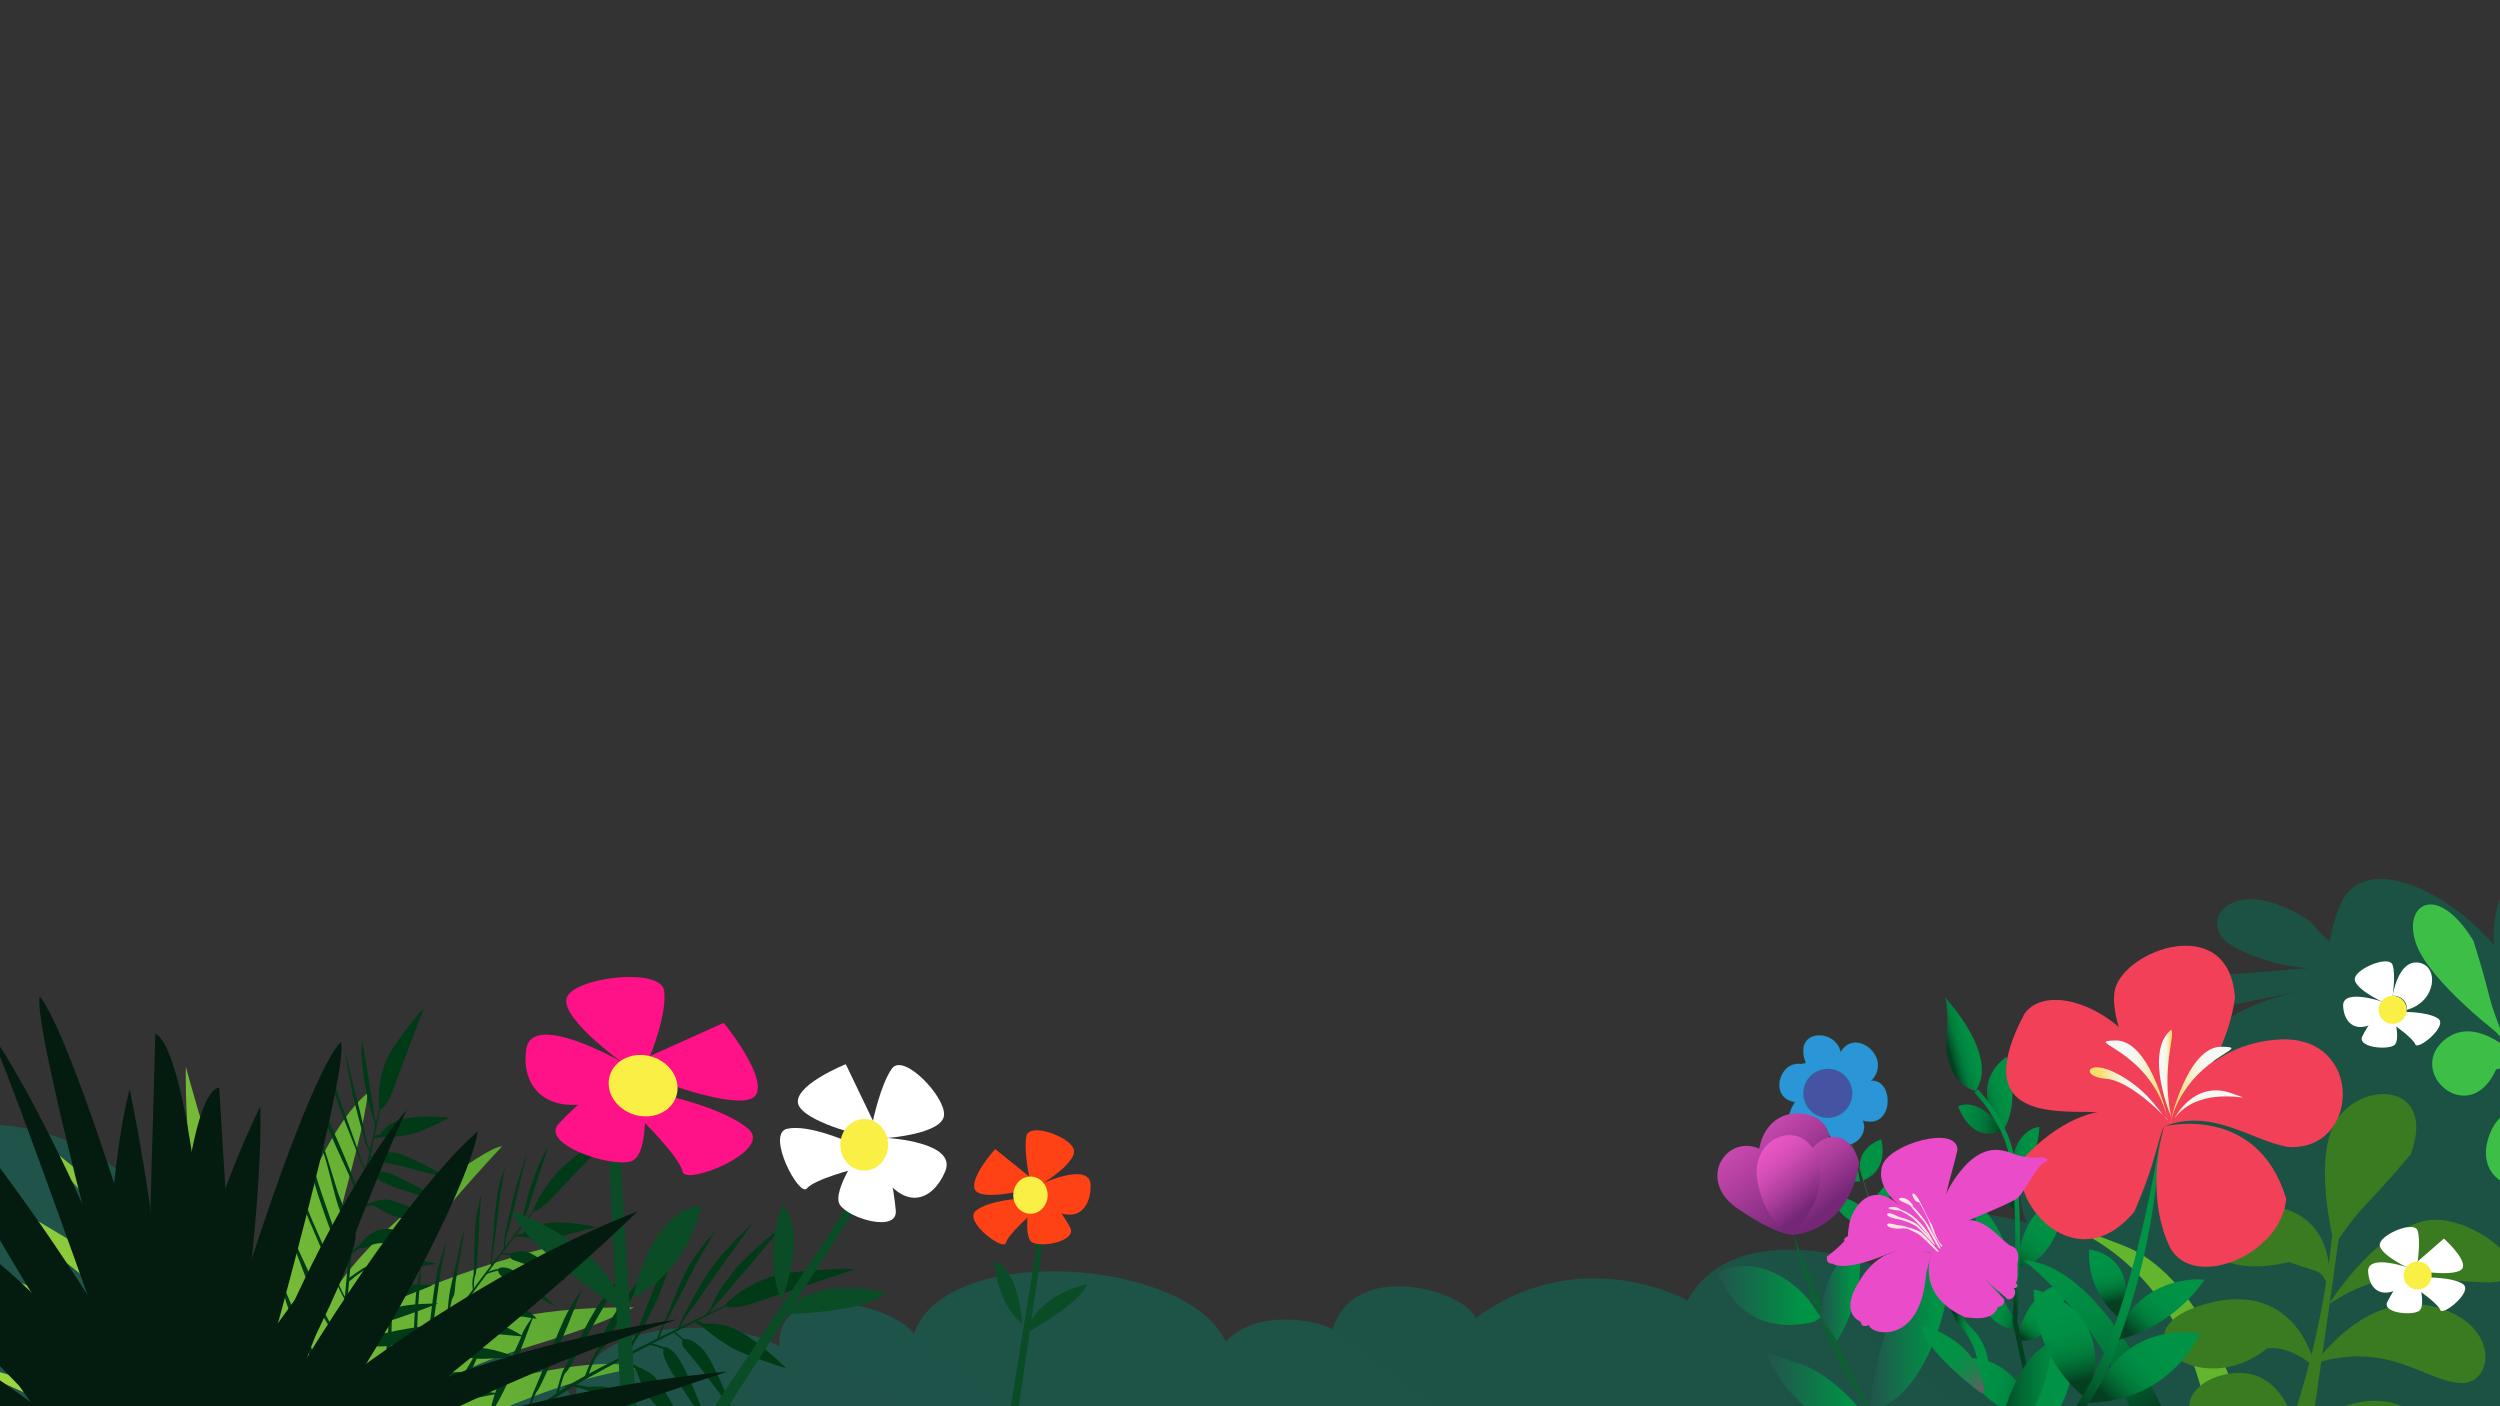 <?xml version="1.0" encoding="utf-8"?>
<!-- Generator: Adobe Illustrator 25.2.3, SVG Export Plug-In . SVG Version: 6.00 Build 0)  -->
<svg version="1.1" id="Layer_1" xmlns="http://www.w3.org/2000/svg" xmlns:xlink="http://www.w3.org/1999/xlink" x="0px" y="0px"
	 viewBox="0 0 1600 900" style="enable-background:new 0 0 1600 900;" xml:space="preserve">
<rect x="0" y="0" width="1600" height="900" fill="#333333" stroke="none"/>
<style type="text/css">
	.st0{clip-path:url(#SVGID_2_);}
	.st1{fill:url(#SVGID_3_);}
	.st2{fill:url(#SVGID_4_);}
	.st3{fill:url(#SVGID_5_);}
	.st4{fill:url(#SVGID_6_);}
	.st5{fill:url(#SVGID_7_);}
	.st6{fill:url(#SVGID_8_);}
	.st7{fill:url(#SVGID_9_);}
	.st8{fill:url(#SVGID_10_);}
	.st9{fill:url(#SVGID_11_);}
	.st10{fill:url(#SVGID_12_);}
	.st11{fill:url(#SVGID_13_);}
	.st12{fill:url(#SVGID_14_);}
	.st13{fill:none;stroke:url(#SVGID_15_);stroke-width:3;stroke-miterlimit:10;}
	.st14{fill:#2A96D8;stroke:#0B773C;stroke-width:0.13;stroke-miterlimit:10;}
	.st15{fill:#4454A3;stroke:#0B773C;stroke-width:0.13;stroke-miterlimit:9.962;}
	.st16{fill:#009245;}
	.st17{fill:none;stroke:#268E53;stroke-width:0.26;stroke-miterlimit:10;}
	.st18{fill:url(#SVGID_16_);}
	.st19{fill:url(#SVGID_17_);}
	.st20{fill:url(#SVGID_18_);}
	.st21{fill:url(#SVGID_19_);}
	.st22{fill:#0C6032;}
	.st23{fill:url(#SVGID_20_);}
	.st24{fill:url(#SVGID_21_);}
	.st25{fill:url(#SVGID_22_);}
	.st26{fill:url(#SVGID_23_);}
	.st27{fill:#63B52D;}
	.st28{fill:url(#SVGID_24_);}
	.st29{fill:#3A7A20;}
	.st30{fill:#3DBF47;}
	.st31{fill:url(#SVGID_25_);}
	.st32{fill:url(#SVGID_26_);}
	.st33{fill:url(#SVGID_27_);}
	.st34{fill:url(#SVGID_28_);}
	.st35{fill:url(#SVGID_29_);}
	.st36{fill:#F24059;}
	.st37{fill:url(#SVGID_30_);}
	.st38{fill:url(#SVGID_31_);}
	.st39{fill:url(#SVGID_32_);}
	.st40{fill:url(#SVGID_33_);}
	.st41{fill:url(#SVGID_34_);}
	.st42{fill:#FFFFFF;}
	.st43{fill:#FAF045;}
	.st44{fill:url(#SVGID_35_);}
	.st45{fill:url(#SVGID_36_);}
	.st46{fill:url(#SVGID_37_);}
	.st47{fill:#EA4BC8;}
	.st48{fill:#FCE5DE;}
	.st49{fill:url(#SVGID_38_);}
	.st50{fill-rule:evenodd;clip-rule:evenodd;fill:#003A17;}
	.st51{fill:#094C26;}
	.st52{fill:#FF1187;}
	.st53{fill:#031C0F;}
	.st54{fill:#FF4216;}
</style>
<g>
	<defs>
		<rect id="SVGID_1_" width="1600" height="900"/>
	</defs>
	<clipPath id="SVGID_2_">
		<use xlink:href="#SVGID_1_"  style="overflow:visible;"/>
	</clipPath>
	<g class="st0">
		
			<linearGradient id="SVGID_3_" gradientUnits="userSpaceOnUse" x1="222.338" y1="-790.099" x2="1444.179" y2="606.211" gradientTransform="matrix(0.997 -7.776310e-02 -7.776310e-02 -0.997 -52.833 817.835)">
			<stop  offset="0.14" style="stop-color:#21544D"/>
			<stop  offset="0.79" style="stop-color:#1B5243"/>
		</linearGradient>
		<path class="st1" d="M-292.6,665.4c0,0,213.1-38.3,243.4,59.2c100.4-27.8,198.4,64.6,127.2,107c53.8-22.2,49.4,21,49.4,21
			c44.6-31.8,97.6,5.1,97.7,24.8c36.9-47.4,137.4-9,142.7,23.1c-0.5-58.2,98.3-59,131.1-38.5c-3.5-44.2,72.3-27.9,86-8.4
			c19.8-58.9,175-48.8,199.5,5c22.6-23.2,62.7-11.7,68.5-7.9c14-45.6,84.8-24.6,91.5-7.1c67.9-49.8,135.6-11.2,135.6-11.2
			c26.3-48.5,100-31.2,120.8-21.7c23.7-36.9,59-38.8,96.4-28.1c-20.3-52.3,31.9-59.8,75.4-58.1c26.6-57.7,48.9-80,102.4-90.6
			l-53.6,10.6c0,0-79.5-8.2,8.6-21.1l47.8-3.8c-17.3-1-34.2-5.9-49.3-14.4c-24.4-14-0.1-49.3,49.9-15.5
			c19.3,21.6,20.9,17.1,20.9,17.1l-1.6,4.5c0,0-14.6,6.2-0.5-30.8s68.9-10.9,98.8,24.2c-1.3-31.9,11.1-45.5,23.8-51.8
			c28.9-14.5,66.9,5.2,104.4-13.5c12.7-6.3,16.5-12.6,38.3-21.9c22.8-9.6,36.3-10.3,40.6-10.4c11.1-0.3,22.1,1.6,32.5,5.6
			c13.6,5.4,20.1,12.9,22.6,16.2c3.7,7.4,8.1,14.5,13.2,21c26.6,34.3,68.4,53.1,95.7,62.8c-21,98.8-37.7,251.2-58.7,350L-245,1130.7
			L-292.6,665.4z"/>
		
			<linearGradient id="SVGID_4_" gradientUnits="userSpaceOnUse" x1="1106.33" y1="224.972" x2="1146.794" y2="224.972" gradientTransform="matrix(0.962 -0.274 -0.274 -0.962 284.123 1412.717)">
			<stop  offset="4.000000e-02" style="stop-color:#043F21"/>
			<stop  offset="0.27" style="stop-color:#009044"/>
			<stop  offset="0.28" style="stop-color:#009044"/>
			<stop  offset="0.72" style="stop-color:#009245"/>
		</linearGradient>
		<path class="st2" d="M1302.8,912.6c0,0-10.8-46.2,26.2-55.6C1329.1,857,1327.3,908.9,1302.8,912.6z"/>
		
			<linearGradient id="SVGID_5_" gradientUnits="userSpaceOnUse" x1="1145.736" y1="208.658" x2="1054.566" y2="256.898" gradientTransform="matrix(0.962 -0.274 -0.274 -0.962 284.123 1412.717)">
			<stop  offset="4.000000e-02" style="stop-color:#043F21"/>
			<stop  offset="0.27" style="stop-color:#043F21"/>
			<stop  offset="0.3" style="stop-color:#03562B"/>
			<stop  offset="0.34" style="stop-color:#026C35"/>
			<stop  offset="0.38" style="stop-color:#017D3C"/>
			<stop  offset="0.44" style="stop-color:#008941"/>
			<stop  offset="0.52" style="stop-color:#009044"/>
			<stop  offset="0.72" style="stop-color:#009245"/>
		</linearGradient>
		<path class="st3" d="M1303.6,905c0,0-16.6-44.7-53.3-34.2C1250.3,870.8,1280.7,914.1,1303.6,905z"/>
		
			<linearGradient id="SVGID_6_" gradientUnits="userSpaceOnUse" x1="1109.133" y1="246.23" x2="1165.753" y2="288.93" gradientTransform="matrix(0.962 -0.274 -0.274 -0.962 284.123 1412.717)">
			<stop  offset="4.000000e-02" style="stop-color:#043F21"/>
			<stop  offset="0.27" style="stop-color:#043F21"/>
			<stop  offset="0.31" style="stop-color:#035A2D"/>
			<stop  offset="0.35" style="stop-color:#027237"/>
			<stop  offset="0.4" style="stop-color:#01833E"/>
			<stop  offset="0.45" style="stop-color:#008D43"/>
			<stop  offset="0.52" style="stop-color:#009044"/>
			<stop  offset="0.52" style="stop-color:#009044"/>
			<stop  offset="0.72" style="stop-color:#009245"/>
		</linearGradient>
		<path class="st4" d="M1290.2,857.3c0,0,9-38,34-35.2C1324.2,822.2,1315,863.9,1290.2,857.3z"/>
		
			<linearGradient id="SVGID_7_" gradientUnits="userSpaceOnUse" x1="1146.785" y1="264.006" x2="1086.535" y2="306.436" gradientTransform="matrix(0.962 -0.274 -0.274 -0.962 284.123 1412.717)">
			<stop  offset="4.000000e-02" style="stop-color:#043F21"/>
			<stop  offset="0.27" style="stop-color:#043F21"/>
			<stop  offset="0.3" style="stop-color:#03562B"/>
			<stop  offset="0.34" style="stop-color:#026C35"/>
			<stop  offset="0.38" style="stop-color:#017D3C"/>
			<stop  offset="0.44" style="stop-color:#008941"/>
			<stop  offset="0.52" style="stop-color:#009044"/>
			<stop  offset="0.72" style="stop-color:#009245"/>
		</linearGradient>
		<path class="st5" d="M1292.1,851.1c0,0-16.9-39.1-30.9-40.6s-5,1.4-2.5,0.7S1264.8,850.6,1292.1,851.1z"/>
		
			<linearGradient id="SVGID_8_" gradientUnits="userSpaceOnUse" x1="1105.791" y1="287.249" x2="1196.961" y2="349.889" gradientTransform="matrix(0.962 -0.274 -0.274 -0.962 284.123 1412.717)">
			<stop  offset="4.000000e-02" style="stop-color:#043F21"/>
			<stop  offset="0.27" style="stop-color:#043F21"/>
			<stop  offset="0.3" style="stop-color:#03562B"/>
			<stop  offset="0.34" style="stop-color:#026C35"/>
			<stop  offset="0.38" style="stop-color:#017D3C"/>
			<stop  offset="0.44" style="stop-color:#008941"/>
			<stop  offset="0.52" style="stop-color:#009044"/>
			<stop  offset="0.72" style="stop-color:#009245"/>
		</linearGradient>
		<path class="st6" d="M1291.7,810.8c0,0-2.6-35.9,32.5-48.6C1324.2,762.2,1317.3,809.2,1291.7,810.8z"/>
		
			<linearGradient id="SVGID_9_" gradientUnits="userSpaceOnUse" x1="1164.037" y1="287.804" x2="1083.117" y2="350.764" gradientTransform="matrix(0.962 -0.274 -0.274 -0.962 284.123 1412.717)">
			<stop  offset="4.000000e-02" style="stop-color:#043F21"/>
			<stop  offset="0.27" style="stop-color:#043F21"/>
			<stop  offset="0.3" style="stop-color:#03562B"/>
			<stop  offset="0.34" style="stop-color:#026C35"/>
			<stop  offset="0.38" style="stop-color:#017D3C"/>
			<stop  offset="0.44" style="stop-color:#008941"/>
			<stop  offset="0.52" style="stop-color:#009044"/>
			<stop  offset="0.72" style="stop-color:#009245"/>
		</linearGradient>
		<path class="st7" d="M1289.3,826.2c0,0-26.2-21.3-25.8-57.4C1263.5,768.8,1286.9,783.3,1289.3,826.2z"/>
		
			<linearGradient id="SVGID_10_" gradientUnits="userSpaceOnUse" x1="1126.49" y1="372.701" x2="1190.98" y2="372.701" gradientTransform="matrix(0.962 -0.274 -0.274 -0.962 284.123 1412.717)">
			<stop  offset="4.000000e-02" style="stop-color:#043F21"/>
			<stop  offset="0.27" style="stop-color:#043F21"/>
			<stop  offset="0.3" style="stop-color:#03562B"/>
			<stop  offset="0.34" style="stop-color:#026C35"/>
			<stop  offset="0.38" style="stop-color:#017D3C"/>
			<stop  offset="0.44" style="stop-color:#008941"/>
			<stop  offset="0.52" style="stop-color:#009044"/>
			<stop  offset="0.72" style="stop-color:#009245"/>
		</linearGradient>
		<path class="st8" d="M1287.8,742.2c0,0,3-19.1,17.4-21c0,0-0.7,24.9-14.5,30.5L1287.8,742.2z"/>
		
			<linearGradient id="SVGID_11_" gradientUnits="userSpaceOnUse" x1="1162.389" y1="340.329" x2="1103.149" y2="381.739" gradientTransform="matrix(0.962 -0.274 -0.274 -0.962 284.123 1412.717)">
			<stop  offset="4.000000e-02" style="stop-color:#043F21"/>
			<stop  offset="0.27" style="stop-color:#043F21"/>
			<stop  offset="0.3" style="stop-color:#034D27"/>
			<stop  offset="0.35" style="stop-color:#026632"/>
			<stop  offset="0.41" style="stop-color:#01793B"/>
			<stop  offset="0.49" style="stop-color:#018740"/>
			<stop  offset="0.58" style="stop-color:#008F44"/>
			<stop  offset="0.74" style="stop-color:#009145"/>
			<stop  offset="1" style="stop-color:#009245"/>
		</linearGradient>
		<path class="st9" d="M1290.8,775c0,0-21.9-13.3-20.7-35.7c0,0,15.5,9.9,21.8,27.3L1290.8,775z"/>
		
			<linearGradient id="SVGID_12_" gradientUnits="userSpaceOnUse" x1="1121.76" y1="411.938" x2="1184.34" y2="411.938" gradientTransform="matrix(0.962 -0.274 -0.274 -0.962 284.123 1412.717)">
			<stop  offset="4.000000e-02" style="stop-color:#043F21"/>
			<stop  offset="0.27" style="stop-color:#043F21"/>
			<stop  offset="0.3" style="stop-color:#03562B"/>
			<stop  offset="0.34" style="stop-color:#026C35"/>
			<stop  offset="0.38" style="stop-color:#017D3C"/>
			<stop  offset="0.44" style="stop-color:#008941"/>
			<stop  offset="0.52" style="stop-color:#009044"/>
			<stop  offset="0.72" style="stop-color:#009245"/>
		</linearGradient>
		<path class="st10" d="M1276.8,716.5c0,0-15.5-22.9,7.3-40.2c0,0,10,27.6-2,47C1276.7,716.3,1276.8,716.5,1276.8,716.5z"/>
		
			<linearGradient id="SVGID_13_" gradientUnits="userSpaceOnUse" x1="1182.052" y1="383.306" x2="1060.662" y2="428.676" gradientTransform="matrix(0.962 -0.274 -0.274 -0.962 284.123 1412.717)">
			<stop  offset="4.000000e-02" style="stop-color:#043F21"/>
			<stop  offset="0.27" style="stop-color:#043F21"/>
			<stop  offset="0.3" style="stop-color:#03562B"/>
			<stop  offset="0.34" style="stop-color:#026C35"/>
			<stop  offset="0.38" style="stop-color:#017D3C"/>
			<stop  offset="0.44" style="stop-color:#008941"/>
			<stop  offset="0.52" style="stop-color:#009044"/>
			<stop  offset="0.72" style="stop-color:#009245"/>
		</linearGradient>
		<path class="st11" d="M1282.1,723.3c0,0-13.8-21.3-28.9-15.4C1253.2,707.9,1261,733,1282.1,723.3z"/>
		
			<linearGradient id="SVGID_14_" gradientUnits="userSpaceOnUse" x1="1112.61" y1="450.582" x2="1172.84" y2="450.582" gradientTransform="matrix(0.962 -0.274 -0.274 -0.962 284.123 1412.717)">
			<stop  offset="4.000000e-02" style="stop-color:#043F21"/>
			<stop  offset="0.27" style="stop-color:#043F21"/>
			<stop  offset="0.3" style="stop-color:#03562B"/>
			<stop  offset="0.34" style="stop-color:#026C35"/>
			<stop  offset="0.38" style="stop-color:#017D3C"/>
			<stop  offset="0.44" style="stop-color:#008941"/>
			<stop  offset="0.52" style="stop-color:#009044"/>
			<stop  offset="0.72" style="stop-color:#009245"/>
		</linearGradient>
		<path class="st12" d="M1264.4,698.1c-0.3,0.4-20.2-4.8-18.6-32.5s-1.7-28-1.7-28S1280.2,675.3,1264.4,698.1z"/>
		
			<linearGradient id="SVGID_15_" gradientUnits="userSpaceOnUse" x1="1115.97" y1="307.358" x2="1151.09" y2="307.358" gradientTransform="matrix(0.962 -0.274 -0.274 -0.962 284.123 1412.717)">
			<stop  offset="0.26" style="stop-color:#043F21"/>
			<stop  offset="0.28" style="stop-color:#044725"/>
			<stop  offset="0.39" style="stop-color:#026230"/>
			<stop  offset="0.5" style="stop-color:#017739"/>
			<stop  offset="0.63" style="stop-color:#018640"/>
			<stop  offset="0.77" style="stop-color:#008F44"/>
			<stop  offset="1" style="stop-color:#009245"/>
		</linearGradient>
		<path class="st13" d="M1264.7,698.1c7.1,7.7,12.9,16.3,17.4,25.7c5,10.6,9.5,25.1,9.1,75.3c-0.1,11.7-0.5,27.5-1.7,46.3
			c5.2,24.4,10.4,48.8,15.6,73.3"/>
		<path class="st14" d="M1155.7,680.3c-8.6-22,19-22.5,22.3-7.1c9.6-16.2,33.7,4.1,19.6,18.5c14.7-1.4,14.9,31.4-5.3,25.5
			c5.2,13.2-17,25.4-23.5,4.7c-5.3,13.8-34.4,5.9-20.1-16.6c-16.9-2.5-10-26.7,3.9-24.3L1155.7,680.3z"/>
		
			<ellipse transform="matrix(0.954 -0.301 0.301 0.954 -156.29 384.59)" class="st15" cx="1169.4" cy="699.3" rx="15.6" ry="15.6"/>
		<path class="st16" d="M1191.3,751.2c0,0-6.2-14.5,12.6-22.1c0,0,6,19-11.3,26.3L1191.3,751.2z"/>
		<path class="st16" d="M1197.7,777.1c0.3-8.3,4.7-15.9,11.6-20.4c1.7,9.6-2.2,19.3-10.2,24.9L1197.7,777.1z"/>
		<path class="st16" d="M1197.8,778.7c0,0-11.7-15.2-25.8-12.3c0,0,7.4,20,26.2,17.5L1197.8,778.7z"/>
		<path class="st16" d="M1189,748.4c-5.2-6.5-13.6-9.5-21.8-7.7c0,0,6.8,17,23.3,15.4L1189,748.4z"/>
		<path class="st17" d="M1185.2,732.2c0,0,22.5,68,20.5,78.6"/>
		
			<linearGradient id="SVGID_16_" gradientUnits="userSpaceOnUse" x1="1682.483" y1="522.523" x2="1671.333" y2="395.713" gradientTransform="matrix(-0.71 0.48 -0.44 -0.65 2530.53 225.73)">
			<stop  offset="0" style="stop-color:#E856C5"/>
			<stop  offset="0.13" style="stop-color:#E153C0"/>
			<stop  offset="0.32" style="stop-color:#CD4BB2"/>
			<stop  offset="0.55" style="stop-color:#AC3D9C"/>
			<stop  offset="0.81" style="stop-color:#7E2B7D"/>
			<stop  offset="0.86" style="stop-color:#752777"/>
		</linearGradient>
		<path class="st18" d="M1168.1,741.6c0,0,6.9-10.9-0.5-21.7s-38.1-13.6-42.2,18.3s16.3,45,16.3,45L1168.1,741.6z"/>
		
			<linearGradient id="SVGID_17_" gradientUnits="userSpaceOnUse" x1="1675.707" y1="479.009" x2="1666.977" y2="379.759" gradientTransform="matrix(-0.71 0.48 -0.44 -0.65 2530.53 225.73)">
			<stop  offset="0" style="stop-color:#E856C5"/>
			<stop  offset="0.13" style="stop-color:#E153C0"/>
			<stop  offset="0.32" style="stop-color:#CD4BB2"/>
			<stop  offset="0.55" style="stop-color:#AC3D9C"/>
			<stop  offset="0.81" style="stop-color:#7E2B7D"/>
			<stop  offset="0.86" style="stop-color:#752777"/>
		</linearGradient>
		<path class="st19" d="M1147.9,790.2c0,0,35-1.4,42-45.9c-6.9-27-34-20.9-41.1,15.3S1147.9,790.2,1147.9,790.2z"/>
		
			<linearGradient id="SVGID_18_" gradientUnits="userSpaceOnUse" x1="1715.436" y1="531.568" x2="1701.786" y2="376.398" gradientTransform="matrix(-0.71 0.48 -0.44 -0.65 2530.53 225.73)">
			<stop  offset="0" style="stop-color:#E856C5"/>
			<stop  offset="0.13" style="stop-color:#E153C0"/>
			<stop  offset="0.32" style="stop-color:#CD4BB2"/>
			<stop  offset="0.55" style="stop-color:#AC3D9C"/>
			<stop  offset="0.81" style="stop-color:#7E2B7D"/>
			<stop  offset="0.86" style="stop-color:#752777"/>
		</linearGradient>
		<path class="st20" d="M1143.3,760.3c0,0,4.1-15.1-17-25s-41.2,19.8-14.1,38.3s35.8,16.5,35.8,16.5L1143.3,760.3z"/>
		
			<linearGradient id="SVGID_19_" gradientUnits="userSpaceOnUse" x1="1383.433" y1="165.43" x2="1348.096" y2="123.034" gradientTransform="matrix(-1 0 0 -1 2511.84 900)">
			<stop  offset="0" style="stop-color:#E856C5"/>
			<stop  offset="0.13" style="stop-color:#E153C0"/>
			<stop  offset="0.32" style="stop-color:#CD4BB2"/>
			<stop  offset="0.55" style="stop-color:#AC3D9C"/>
			<stop  offset="0.81" style="stop-color:#7E2B7D"/>
			<stop  offset="0.86" style="stop-color:#752777"/>
		</linearGradient>
		<path class="st21" d="M1147.9,790.2c0,0,23.8-24.2,14.9-49.8s-43.7-13.4-37.9,16.2S1147.9,790.2,1147.9,790.2z"/>
		<path class="st22" d="M1147.9,790.2c4,10.7,8.1,21.3,12.2,31.9c1,2.6,2.1,5.3,3.2,7.9s2.1,5.3,3.2,7.9c2.1,5.3,4.4,10.4,6.7,15.6
			l3.5,7.8c1.1,2.6,2.4,5.1,3.6,7.7c2.3,5.2,5,10.1,7.5,15.3c5.3,10,10.9,19.9,16.9,29.5c-7.3-8.8-13.9-18.1-19.7-28
			c-1.4-2.5-2.8-5-4.2-7.5c-1.4-2.5-2.7-5-4-7.6c-2.6-5.1-5-10.3-7.3-15.5c-2.2-5.3-4.5-10.5-6.5-15.8c-1-2.7-2-5.3-3-8
			s-2-5.4-2.8-8.1C1153.5,812.4,1150.4,801.3,1147.9,790.2z"/>
		
			<linearGradient id="SVGID_20_" gradientUnits="userSpaceOnUse" x1="1099.41" y1="70.888" x2="1165.34" y2="70.888" gradientTransform="matrix(1 0 0 -1 0 900)">
			<stop  offset="1.000000e-02" style="stop-color:#21544D"/>
			<stop  offset="0.79" style="stop-color:#009245"/>
		</linearGradient>
		<path class="st23" d="M1157.9,832.3c0,0-25.4-32.9-58.5-18.2c0,0,12.9,44.1,62,31.7l3.9-2.7L1157.9,832.3z"/>
		
			<linearGradient id="SVGID_21_" gradientUnits="userSpaceOnUse" x1="1130.49" y1="9.973" x2="1197.891" y2="9.973" gradientTransform="matrix(1 0 0 -1 0 900)">
			<stop  offset="1.000000e-02" style="stop-color:#21544D"/>
			<stop  offset="0.79" style="stop-color:#009245"/>
		</linearGradient>
		<path class="st24" d="M1147.7,871.5c-15.8-5.6-17.2-4.6-17.2-4.6s14.6,35,42.6,42.3s24.7,2.4,24.7,2.4S1176.3,878.9,1147.7,871.5z
			"/>
		
			<linearGradient id="SVGID_22_" gradientUnits="userSpaceOnUse" x1="1196.75" y1="56.755" x2="1247.987" y2="56.755" gradientTransform="matrix(1 0 0 -1 0 900)">
			<stop  offset="1.000000e-02" style="stop-color:#21544D"/>
			<stop  offset="0.79" style="stop-color:#009245"/>
		</linearGradient>
		<path class="st25" d="M1196.8,902c0,0,3.4-66.9,46.6-117.5C1259.1,816,1232.5,899.8,1196.8,902z"/>
		
			<linearGradient id="SVGID_23_" gradientUnits="userSpaceOnUse" x1="1165.32" y1="72.65" x2="1190.45" y2="72.65" gradientTransform="matrix(1 0 0 -1 0 900)">
			<stop  offset="1.000000e-02" style="stop-color:#21544D"/>
			<stop  offset="0.79" style="stop-color:#009245"/>
		</linearGradient>
		<path class="st26" d="M1175.7,858.2c0,0,19.5-29.7,13.7-61.7c0,0-22.4,11.1-24,46.6L1175.7,858.2z"/>
		<path class="st27" d="M1436.3,910.3c0,0-21.8-91.4-77-113s-33.5-11.1-33.5-11.1s71.3,24.1,87.6,124.1H1436.3z"/>
		
			<linearGradient id="SVGID_24_" gradientUnits="userSpaceOnUse" x1="1402.988" y1="-66.731" x2="1265.358" y2="179.999" gradientTransform="matrix(1 0 0 -1 0 900)">
			<stop  offset="0.24" style="stop-color:#043F21"/>
			<stop  offset="0.26" style="stop-color:#044725"/>
			<stop  offset="0.33" style="stop-color:#026230"/>
			<stop  offset="0.4" style="stop-color:#017739"/>
			<stop  offset="0.48" style="stop-color:#018640"/>
			<stop  offset="0.58" style="stop-color:#008F44"/>
			<stop  offset="0.72" style="stop-color:#009245"/>
		</linearGradient>
		<path class="st28" d="M1390.3,916.3c0,0-40.7-106.1-95.3-109.8c0,0,56.2,42.4,72.1,108.8L1390.3,916.3z"/>
		<path class="st29" d="M1496.8,792.7c0,0-8,57.8-15.4,108.1c-0.9,5.9-2.8,18.1-9.1,19.6c-3,0.7-6.1-1.2-8.1-2.8
			c2.4-6.7,4.7-13.5,6.8-20.6c11.2-36.1,18.6-73.3,22-111L1496.8,792.7z"/>
		<path class="st29" d="M1470,917.6c0,0,50.2-44.5,84.8-4.2c10.6,34.6-12.3,43.8-36.1,16.3S1470,917.6,1470,917.6z"/>
		<path class="st29" d="M1482,872.3c0,0,31.5-46.7,75.5-36.1s39.1,52.3,15,48.8S1528,858.9,1482,872.3z"/>
		<path class="st29" d="M1490.5,834.7c0,0,26.9-43.7,59.4-52.9s86.5,40.3,40.8,38.9S1527.3,810.5,1490.5,834.7z"/>
		<path class="st29" d="M1494.1,796.7c0,0-15.6-58,2.8-82s62.2-19.8,46,24C1509.6,778.3,1515.3,766.3,1494.1,796.7z"/>
		<path class="st29" d="M1490.5,823.5c0,0,7.8-50.9-44.6-52.3s-45.1,51.9,19.1,36.5C1487,815.8,1484.2,811.5,1490.5,823.5z"/>
		<path class="st29" d="M1482,875.8c0,0-10.7-58.3-70.8-41.2s-4.1,63.6,39.8,28.4C1467.9,861,1482,875.8,1482,875.8z"/>
		<path class="st29" d="M1470,917.6c0,0-7.1-45.3-44.6-38.2s-33.6,49.5,25.6,29C1464.4,911.2,1470,917.6,1470,917.6z"/>
		<path class="st30" d="M1600.8,660.3c0,0,36.9,45,68.8,84.5c3.7,4.6,11.4,14.2,9.8,17.9c-0.8,1.8-3.5,1.7-5.4,1.3
			c-3.6-5.8-7.4-11.7-11.4-17.7c-20.7-31.2-43.4-61-68-89.2L1600.8,660.3z"/>
		<path class="st30" d="M1602.4,664.3c0,0-47.2-35.3-56.1-60.3s13.1-40.3,36.7-1.9C1596.3,644.6,1590.3,633.5,1602.4,664.3z"/>
		<path class="st30" d="M1619.6,685.2c0,0-32.2-40-55.8-19.1s16.8,56.3,33.7,18.3C1612.7,681,1608.5,679.2,1619.6,685.2z"/>
		<path class="st30" d="M1652.5,726.5c0,0-45.3-37.6-59.3-0.1s42.6,47.6,37.1,3.8C1636,721.7,1652.5,726.5,1652.5,726.5z"/>
		
			<linearGradient id="SVGID_25_" gradientUnits="userSpaceOnUse" x1="1500.973" y1="142.224" x2="1529.603" y2="195.424" gradientTransform="matrix(0.964 0.266 0.266 -0.964 -144.063 645.162)">
			<stop  offset="0.24" style="stop-color:#043F21"/>
			<stop  offset="0.27" style="stop-color:#044725"/>
			<stop  offset="0.38" style="stop-color:#026230"/>
			<stop  offset="0.49" style="stop-color:#017739"/>
			<stop  offset="0.62" style="stop-color:#018640"/>
			<stop  offset="0.77" style="stop-color:#008F44"/>
			<stop  offset="1" style="stop-color:#009245"/>
		</linearGradient>
		<path class="st31" d="M1345.2,883.7c4.5-8.6,11.1-16,19.2-21.4c18.7-12.5,38.7-9.6,43.6-8.8c-5.3,10.9-13.1,20.4-22.6,27.8
			c-19.7,15.2-40.9,16.4-48.5,16.5L1345.2,883.7z"/>
		
			<linearGradient id="SVGID_26_" gradientUnits="userSpaceOnUse" x1="594.51" y1="143.2" x2="622.59" y2="195.39" gradientTransform="matrix(-0.96 -0.27 0.27 -0.96 1864.13 1196.33)">
			<stop  offset="0.24" style="stop-color:#043F21"/>
			<stop  offset="0.27" style="stop-color:#044725"/>
			<stop  offset="0.38" style="stop-color:#026230"/>
			<stop  offset="0.49" style="stop-color:#017739"/>
			<stop  offset="0.62" style="stop-color:#018640"/>
			<stop  offset="0.77" style="stop-color:#008F44"/>
			<stop  offset="1" style="stop-color:#009245"/>
		</linearGradient>
		<path class="st32" d="M1339.5,882.2c2.6-9.9,1.8-20.5-2.2-29.9c-9.7-21.9-33.4-26.6-35.7-27c0,11.7,2.3,23.2,6.7,34
			c6.5,15.6,17.2,29.1,30.8,39.1L1339.5,882.2z"/>
		
			<linearGradient id="SVGID_27_" gradientUnits="userSpaceOnUse" x1="1503.844" y1="189.614" x2="1527.064" y2="232.784" gradientTransform="matrix(0.964 0.266 0.266 -0.964 -144.063 645.162)">
			<stop  offset="0.24" style="stop-color:#043F21"/>
			<stop  offset="0.27" style="stop-color:#044725"/>
			<stop  offset="0.38" style="stop-color:#026230"/>
			<stop  offset="0.49" style="stop-color:#017739"/>
			<stop  offset="0.62" style="stop-color:#018640"/>
			<stop  offset="0.77" style="stop-color:#008F44"/>
			<stop  offset="1" style="stop-color:#009245"/>
		</linearGradient>
		<path class="st33" d="M1361.7,841.3c4.5-6.1,10.1-11.2,16.7-15c9.9-5.7,21.3-8.2,32.6-7.3c-13,18.6-32,32.1-53.8,38.1l-1.1,0.4
			L1361.7,841.3z"/>
		
			<linearGradient id="SVGID_28_" gradientUnits="userSpaceOnUse" x1="588.732" y1="203.873" x2="605.592" y2="235.223" gradientTransform="matrix(-0.96 -0.27 0.27 -0.96 1864.69 1196.48)">
			<stop  offset="0.24" style="stop-color:#043F21"/>
			<stop  offset="0.27" style="stop-color:#044725"/>
			<stop  offset="0.38" style="stop-color:#026230"/>
			<stop  offset="0.49" style="stop-color:#017739"/>
			<stop  offset="0.62" style="stop-color:#018640"/>
			<stop  offset="0.77" style="stop-color:#008F44"/>
			<stop  offset="1" style="stop-color:#009245"/>
		</linearGradient>
		<path class="st34" d="M1359.7,831.8c1.7-7,0.5-14.4-3.4-20.5c-6.6-10.1-17.7-11.4-19.2-11.6c-1.1,16.9,6,33.2,19.2,43.8l0.6,0.7
			L1359.7,831.8z"/>
		
			<linearGradient id="SVGID_29_" gradientUnits="userSpaceOnUse" x1="1440.324" y1="134.993" x2="1504.924" y2="255.063" gradientTransform="matrix(0.964 0.266 0.266 -0.964 -144.063 645.162)">
			<stop  offset="0.24" style="stop-color:#043F21"/>
			<stop  offset="0.27" style="stop-color:#044725"/>
			<stop  offset="0.38" style="stop-color:#026230"/>
			<stop  offset="0.49" style="stop-color:#017739"/>
			<stop  offset="0.62" style="stop-color:#018640"/>
			<stop  offset="0.77" style="stop-color:#008F44"/>
			<stop  offset="1" style="stop-color:#009245"/>
		</linearGradient>
		<path class="st35" d="M1382.4,729.8c0,0-25.2,160.7-70.1,186.1l7.5,2c4.9-4.7,9.4-9.7,13.5-15.1c10.3-13.5,15.5-26,20.2-38.6
			c6.6-17.6,13.1-35.3,19.2-63C1377.8,777.7,1381.1,753.8,1382.4,729.8z"/>
		<path class="st36" d="M1385.1,720.5c0,0-3.6-6-8.4-15c-3.5-6.6-7.7-14.8-11.5-23.4c-7.6-17.2-14-36.2-11.8-48
			c5-25.9,73.3-51.3,77,4.6C1423.5,687.5,1385.1,720.5,1385.1,720.5z"/>
		<path class="st36" d="M1385,720.9c0,0,17.6-52,73.1-55.6s52.7,72.4,5.7,68.7C1439.7,729.3,1415.6,709,1385,720.9z"/>
		<path class="st36" d="M1385,720.9c0,0,59.5-15.2,78.2,46.3c-3.2,37.1-63.3,60.7-75.8,28.1C1376.3,769.6,1379.9,738.8,1385,720.9z"
			/>
		<path class="st36" d="M1385,720.9c0,0-37.3-32.4-87.3,17.5c-19.3,22.3,28.4,85.1,68.3,37C1380.7,741.4,1380.7,729.4,1385,720.9z"
			/>
		<path class="st36" d="M1423.8,699.6l-38.8,21.3c0,0-12.5-5.3-31.5-7.9c-1-0.1-2-0.3-3.1-0.4c-5.5-0.7-11.1-1-16.7-1
			c-29.5,0-70.1-2.2-38-62.9c13.2-18.2,52.4-7,74.6,24.2c1.2,1.6,2.3,3.3,3.4,5.1c0.9,1.4,1.7,2.8,2.5,4.3c0.8,1.5,1.5,2.9,2.1,4.2
			c3.5,7.6,5.9,15.7,7.1,24c0.3,2.2,0.5,4.5,0.7,6.8c0.2,3.5,17.5-33.8,44.4-30.4"/>
		
			<linearGradient id="SVGID_30_" gradientUnits="userSpaceOnUse" x1="1388.64" y1="205.221" x2="1428.158" y2="205.221" gradientTransform="matrix(1 0 0 -1 0 900)">
			<stop  offset="0.13" style="stop-color:#F8DC6B"/>
			<stop  offset="0.14" style="stop-color:#F8DE73"/>
			<stop  offset="0.22" style="stop-color:#F7E69A"/>
			<stop  offset="0.3" style="stop-color:#F6EDBB"/>
			<stop  offset="0.39" style="stop-color:#F6F2D4"/>
			<stop  offset="0.47" style="stop-color:#F5F6E6"/>
			<stop  offset="0.57" style="stop-color:#F5F8F1"/>
			<stop  offset="0.67" style="stop-color:#F5F9F4"/>
		</linearGradient>
		<path class="st37" d="M1388.6,719.7c0,0,10.9-50.2,33.3-49.8S1400,675,1388.6,719.7z"/>
		
			<linearGradient id="SVGID_31_" gradientUnits="userSpaceOnUse" x1="274.99" y1="209.221" x2="314.534" y2="209.221" gradientTransform="matrix(-1 0 0 -1 1662.15 900)">
			<stop  offset="0.13" style="stop-color:#F8DC6B"/>
			<stop  offset="0.14" style="stop-color:#F8DE73"/>
			<stop  offset="0.22" style="stop-color:#F7E69A"/>
			<stop  offset="0.3" style="stop-color:#F6EDBB"/>
			<stop  offset="0.39" style="stop-color:#F6F2D4"/>
			<stop  offset="0.47" style="stop-color:#F5F6E6"/>
			<stop  offset="0.57" style="stop-color:#F5F8F1"/>
			<stop  offset="0.67" style="stop-color:#F5F9F4"/>
		</linearGradient>
		<path class="st38" d="M1387.2,715.7c0,0-0.4-2-1.3-5.3c-3.5-12.9-14.1-44.8-32-44.5C1331.5,666.3,1375.8,671,1387.2,715.7z"/>
		
			<linearGradient id="SVGID_32_" gradientUnits="userSpaceOnUse" x1="1390.138" y1="213.14" x2="1381.788" y2="213.14" gradientTransform="matrix(1 0 0 -1 0 900)">
			<stop  offset="0.13" style="stop-color:#F8DC6B"/>
			<stop  offset="0.14" style="stop-color:#F8DE73"/>
			<stop  offset="0.22" style="stop-color:#F7E69A"/>
			<stop  offset="0.3" style="stop-color:#F6EDBB"/>
			<stop  offset="0.39" style="stop-color:#F6F2D4"/>
			<stop  offset="0.47" style="stop-color:#F5F6E6"/>
			<stop  offset="0.57" style="stop-color:#F5F8F1"/>
			<stop  offset="0.67" style="stop-color:#F5F9F4"/>
		</linearGradient>
		<path class="st39" d="M1389.6,714.9c0,0-17.7-41.3,0-56C1392.3,663.3,1383,683.4,1389.6,714.9z"/>
		
			<linearGradient id="SVGID_33_" gradientUnits="userSpaceOnUse" x1="1413.653" y1="177.89" x2="1413.383" y2="209.04" gradientTransform="matrix(1 0 0 -1 0 900)">
			<stop  offset="0.13" style="stop-color:#F8DC6B"/>
			<stop  offset="0.14" style="stop-color:#F8DE73"/>
			<stop  offset="0.22" style="stop-color:#F7E69A"/>
			<stop  offset="0.3" style="stop-color:#F6EDBB"/>
			<stop  offset="0.39" style="stop-color:#F6F2D4"/>
			<stop  offset="0.47" style="stop-color:#F5F6E6"/>
			<stop  offset="0.57" style="stop-color:#F5F8F1"/>
			<stop  offset="0.67" style="stop-color:#F5F9F4"/>
		</linearGradient>
		<path class="st40" d="M1391.7,715.7c0,0,12.3-24.7,36.5-16S1410,691,1391.7,715.7z"/>
		
			<linearGradient id="SVGID_34_" gradientUnits="userSpaceOnUse" x1="1494.367" y1="406.856" x2="1535.399" y2="427.276" gradientTransform="matrix(0.946 0.325 0.325 -0.946 -205.636 602.35)">
			<stop  offset="0.13" style="stop-color:#F8DC6B"/>
			<stop  offset="0.14" style="stop-color:#F8DE73"/>
			<stop  offset="0.22" style="stop-color:#F7E69A"/>
			<stop  offset="0.3" style="stop-color:#F6EDBB"/>
			<stop  offset="0.39" style="stop-color:#F6F2D4"/>
			<stop  offset="0.47" style="stop-color:#F5F6E6"/>
			<stop  offset="0.57" style="stop-color:#F5F8F1"/>
			<stop  offset="0.67" style="stop-color:#F5F9F4"/>
		</linearGradient>
		<path class="st41" d="M1387.9,717.3c0,0-23.4-25.7-40.2-26.9s-12.3-14,8.3-2.7S1382.7,713.6,1387.9,717.3z"/>
		<path class="st42" d="M1547.3,807.3l16.8-14.6c0,0,14,12.5,12.1,18.5s-25,2.7-25,2.7L1547.3,807.3z"/>
		<path class="st42" d="M1540.1,810.9c0,0-19-9-16.9-15.3s22.1-14.5,24.1-7.9s0,19.6,0,19.6L1540.1,810.9z"/>
		<path class="st42" d="M1540.1,810.9c0,0-25.1-8.5-24.5,3s9.3,19.2,24.5,7.8"/>
		<path class="st42" d="M1552.7,817.6c0,0,16.7-0.4,23.6,4.2s-13,20.7-14.5,16.6s-14.5-13.1-14.5-13.1L1552.7,817.6z"/>
		<path class="st42" d="M1547.3,816.3c0,0,5.8,19.5,0.9,22.7s-23.8,1.2-20.3-5.8s10.4-17,10.4-17L1547.3,816.3z"/>
		<circle class="st43" cx="1547.3" cy="816.3" r="9"/>
		
			<linearGradient id="SVGID_35_" gradientUnits="userSpaceOnUse" x1="1244.994" y1="65.36" x2="1272.791" y2="65.36" gradientTransform="matrix(1 0 0 -1 0 900)">
			<stop  offset="0.24" style="stop-color:#043F21"/>
			<stop  offset="0.26" style="stop-color:#044725"/>
			<stop  offset="0.33" style="stop-color:#026230"/>
			<stop  offset="0.4" style="stop-color:#017739"/>
			<stop  offset="0.48" style="stop-color:#018640"/>
			<stop  offset="0.58" style="stop-color:#008F44"/>
			<stop  offset="0.72" style="stop-color:#009245"/>
		</linearGradient>
		<path class="st44" d="M1272.4,882.5c0,0,3.7-18.4-10.4-32.3s-13.1-31.5-8.9-45.8s2-16.6,2-16.6l-3.3-0.9c-0.1,1.8-0.3,3.7-0.6,5.5
			c-0.7,4-2.1,5.6-3.4,8.9c-1.5,3.9-1.9,7-2.4,11.9c-0.4,3.8-0.5,7.6-0.2,11.4c0.9,8.1,3.6,15.9,8.1,22.7
			c3.7,3.9,10.7,12.4,12.5,24.9c0.2,1.5,0.3,3,0.4,4.4c0.1,1.9,0,3.7-0.2,5.6L1272.4,882.5z"/>
		
			<linearGradient id="SVGID_36_" gradientUnits="userSpaceOnUse" x1="1283.662" y1="-3.368" x2="1225.202" y2="60.732" gradientTransform="matrix(1 0 0 -1 0 900)">
			<stop  offset="0.24" style="stop-color:#606060"/>
			<stop  offset="0.28" style="stop-color:#4B6B5A"/>
			<stop  offset="0.34" style="stop-color:#307952"/>
			<stop  offset="0.41" style="stop-color:#1B844C"/>
			<stop  offset="0.48" style="stop-color:#0C8C48"/>
			<stop  offset="0.56" style="stop-color:#039146"/>
			<stop  offset="0.69" style="stop-color:#009245"/>
		</linearGradient>
		<path class="st45" d="M1230.1,849.4c-0.3-2.4,28,6.5,36.1,27.2s0.1,13.8,0.1,13.8S1231.8,864.5,1230.1,849.4z"/>
		
			<linearGradient id="SVGID_37_" gradientUnits="userSpaceOnUse" x1="1278.31" y1="9.65" x2="1327.98" y2="9.65" gradientTransform="matrix(1 0 0 -1 0 900)">
			<stop  offset="0" style="stop-color:#043F21"/>
			<stop  offset="0.25" style="stop-color:#026130"/>
			<stop  offset="0.51" style="stop-color:#017C3B"/>
			<stop  offset="0.73" style="stop-color:#008C42"/>
			<stop  offset="0.91" style="stop-color:#009245"/>
		</linearGradient>
		<path class="st46" d="M1278.3,921.8c29.8-8.8,34.7-56.4,35.2-63C1287.1,868.4,1278.3,921.8,1278.3,921.8z"/>
		<path class="st47" d="M1238.6,790.6c0.9-9.7,3.8-25,14.4-38.9c4.6-6.1,11.1-13.4,20.4-15.4c4.3-0.9,8.9-0.2,15.1,2
			c5.5,2.2,11.4,3,17.3,2.4c2.9-0.5,7.2,1.9,2.4,3.4c-4.3,1.9-13.4,19.7-16.8,22.6s-34.1,15.4-34.1,15.4c-3.8,1.9-7.1,4.5-9.8,7.7
			c-4.4,5.4-5.5,10.8-7,10.6C1239.7,800,1238.8,798.2,1238.6,790.6z"/>
		<path class="st47" d="M1241,793.4c1.2-1.8,8-12.3,18.5-12.5c3.5-0.1,6.2,0.6,10.1,2.7c7.2,3.8,14.4,13,17.8,13.9s5.3,5.3,3.8,11
			c0,5.8,0.5,10.6-1,12.5c2.9,3.4-1.4,3.4-1.4,3.4c1.5,2,1.1,4.8-0.8,6.3c-0.9,0.7-1.9,1-3,0.9"/>
		<path class="st47" d="M1282.7,831.6c0,0,0.8,4.3-4,4.8c-3.4,10.1-17.8,6.7-21.1,6.7c-12.5-5.8-28.3-17.3-21.6-41.3
			c-1.9-3.9-0.4-8.3,2.6-9.8c2.5-1.1,5.4-0.6,7.4,1.2"/>
		<path class="st47" d="M1232.6,801.4c0,0-23.5-9.1-40.3,14.9s-2.4,28.8-1.4,29.8c0.5,4.3,5.3,1.9,5.3,1.9
			c0.5,6.2,33.1,13.9,36.5-32.9l3.4-13.2L1232.6,801.4z"/>
		<path class="st47" d="M1231.4,789.6c0,0-14.8-21.9-26.5-24.5s-18.3,8.2-20.8,15.7c-0.8,3.4-1.3,6.9-1.5,10.4c0,0-3.3,1.2-2.1,3
			c-3.4,3.7-7.2,7-11.3,10c0,0-0.5,3.8,1.9,4.3s1.4,0,1.4,0s6,6.4,34.9-5.7c8.3-4.4,28.5-1,28.5-1S1238.5,788.4,1231.4,789.6z"/>
		<path class="st47" d="M1214.4,770.3c0,0-14.4-11.2-9.6-24.7s47.5-25.8,48-9.8c-3.8,17.1-11.8,38.1-9.3,53.7c0.1,1.4,0.4,7.2-2,8.2
			c-1,0.4-2.2-0.2-3.4-1C1231.8,792.5,1217.3,774,1214.4,770.3z"/>
		<path class="st48" d="M1242.4,797.9c0,0-5.8-8.8-7.2-14s-7-14.5-7-14.5s-1.7,0.6-3.6-2.8s0.5-4.3,3.6,1.4s6,12.7,7.7,15
			s2.9,10.7,7.3,14.2C1242.5,797.9,1242.4,797.9,1242.4,797.9z"/>
		<path class="st48" d="M1241.9,798.7c0,0-5.9-12.1-10.1-17.8c-2.5-3.4-5.2-6.5-8.1-9.5c0,0,2.4,1.4-1.4-2.4s-8.2-2.3-6.5-0.9
			s6.5,2.8,7,3.8s8.5,9.6,9.1,10.8s8.2,15.6,9.2,16.1S1241.9,798.7,1241.9,798.7z"/>
		<path class="st48" d="M1239.5,800.8c-0.8-0.5-9.6-10.2-13-11.7s-5.8-3.4-9.6-2.9s-9.1-0.5-9.1-2.4s6.2,0.5,8.2,0.5
			s11,2.6,13.4,4.4s8.8,9,10.4,10.9S1240.5,801.4,1239.5,800.8z"/>
		<path class="st48" d="M1238.1,796.8c0,0-10.1-10.9-12-12.2c-3.3-1.9-6.9-3.3-10.7-4.2c-2.7-0.4-8.5-1.8-7.5-3.5s6.2,1.6,8.2,2.1
			s9,2.6,11.7,5.4s8,8.1,9.4,10S1238.1,796.8,1238.1,796.8z"/>
		<path class="st48" d="M1233.6,788.4c0,0-6.2-9.9-15.7-13.7c0,0-0.2,0.3-2.5-1.3s-8.1-0.8-6.6,0s5.6,1.3,6.6,1.3s6.9,3.3,9.5,5.7
			s12.2,14,12.2,14S1234.9,789.6,1233.6,788.4z"/>
		<path class="st42" d="M1524.1,640.9c0,0-19-9-16.9-15.3s22.1-14.5,24.1-7.9s0,19.6,0,19.6L1524.1,640.9z"/>
		<path class="st42" d="M1524.1,640.9c0,0-25.1-8.5-24.5,3s9.3,19.2,24.5,7.8"/>
		<path class="st42" d="M1536.7,647.6c0,0,16.7-0.4,23.6,4.2s-13,20.7-14.5,16.6s-14.5-13.1-14.5-13.1L1536.7,647.6z"/>
		<path class="st42" d="M1531.3,646.3c0,0,5.8,19.5,0.9,22.7s-23.8,1.2-20.3-5.8s10.4-17,10.4-17L1531.3,646.3z"/>
		<circle class="st43" cx="1531.3" cy="646.3" r="9"/>
		<path class="st42" d="M1531.3,637.3c0,0,3.4-23.3,16.7-21.2s11.3,25.2-7.7,30.2c0.2-1.7-0.1-3.5-1-5
			C1537.6,638.6,1534.5,637.1,1531.3,637.3z"/>
		
			<linearGradient id="SVGID_38_" gradientUnits="userSpaceOnUse" x1="2360.79" y1="1114.116" x2="2172.12" y2="780.495" gradientTransform="matrix(-0.96 -0.61 -0.56 0.88 2870.1 1372.99)">
			<stop  offset="0" style="stop-color:#A3DB40"/>
			<stop  offset="0.21" style="stop-color:#91CE3C"/>
			<stop  offset="0.73" style="stop-color:#67B034"/>
			<stop  offset="1" style="stop-color:#57A431"/>
		</linearGradient>
		<path class="st49" d="M-34.8,800.2c0.1,1.7,0.2,3.5,0.3,5.2C33.4,849.2,75.3,866.9,89.4,876c-15.8-0.1-34.6-11.2-121.8-37
			c0.1,1.4,0.2,2.8,0.3,4.2c61.1,28.2,121.8,53.7,133.4,58.2c-11.9,1.8-49.7-6.7-131.3-32.5c0.1,0.6,0.1,1.2,0.2,1.9
			c32.1,14.6,59.6,26.9,83.5,37.1c23.8-1.4,47.7-2.5,71.6-2.4c26,0.1,52,1.5,78,2s51.8,0.8,77.7,1c8.3,0,16.6,0.1,24.9,0.1
			c30.1-13.6,64.5-27.5,104.5-33.4c-35.4-8.2-75.6,8-131.2,13.8c30.8-25.1,75.9-26.9,126.6-52.3c-71.7-0.5-104.5,13.5-147.8,27.3
			c45.8-41.2,102.2-55.5,127.2-72.7c-10.7,0-91.4,19.3-144.7,47.5c0.1-7.7,30-51,80.8-105.1c-9.8-0.7-83.4,52.6-108.9,95
			c-7.5-26.3,18.3-87.7,23-129.3c-31.4,25.9-56.6,108-67.8,125.6c-9.7-17.6-30.2-74.5-48.7-142.4c-0.7,88.4,18.8,124.7,31.4,149.4
			c-5.2-1.4-57.7-49.5-129.3-106c58.4,72.5,99,105.9,109.9,115.3c-8.5,1.8-98.6-56.9-163.3-92.7c58.3,44.5,115.4,96.1,144,107.5
			C101.3,857,41.1,833.8-34.8,800.2z"/>
		<path class="st50" d="M463.6,835.6c0,0,15.8-18.3,43.7-21.3c27.9-3,40.3-2.1,40.3-2.1s-51.4,17-65.6,21.9S463.6,835.6,463.6,835.6
			z"/>
		<path class="st50" d="M447.5,845.7c0.5,0.3,3.5,1.7,3.5,1.7s9.6-2.2,22.6,4.8s29.8,23.6,29.8,23.6s-27.5-8.7-35.1-13.2
			c-6.4-3.9-12.6-8.3-18.4-13.1c-1.6-1.2-3.2-2.3-5-3.2C444.9,846.3,444.9,844.2,447.5,845.7z"/>
		<path class="st50" d="M432.4,852.7l5.3,4.3c0,0,4.4-1.1,11.6,6s19.4,39.2,19.4,39.2s-15.5-19.8-19.7-25.8s-11.9-14-12.3-15.5
			c-0.2-1.1-0.2-2.3,0-3.4c0,0-5.2-4.6-5.9-4.7S430.9,851.3,432.4,852.7z"/>
		<path class="st50" d="M417.1,859.8c0,0,6.2,1.3,7.6,2.6c0,0,1.7-1.6,6.8,3.3c8,7.8,22.5,48.9,22.5,48.9s-21.9-32.8-24.1-36.3
			s-6.6-11.8-5.2-14.7c0,0-6.6-3-9.9-2.8S417.1,859.8,417.1,859.8z"/>
		<path class="st50" d="M450.7,842.2c0,0,4.7-5.2,4.5-5.6s5.4-13.3,17.4-26.5s28.2-25.2,28.2-25.2s-37.9,44.9-40.1,47.3
			s-3.5,3.6-4,4.2s-2.5,4.1-3.5,5S450.4,843.3,450.7,842.2z"/>
		<path class="st50" d="M434.2,850c0,0,2.2-6.3,3.1-7.6s10.2-20.6,19-32.2s26-28.1,25.6-27.7s-26.5,36.6-29.9,41.8
			s-11.4,16.2-12.7,17.8c-1.4,1.8-2.5,3.9-3.3,6.1C435.7,849.5,434.2,851.5,434.2,850z"/>
		<path class="st50" d="M438.3,916.6c0,0-19-15.7-24.2-24.3s-6.2-14.8-7.6-16.3s-10.3-5.2-10.3-5.2s-0.2-1.7,1.1-1.4s9.6,4.7,10.4,5
			s8.3,3.6,11.6,7.1S436.3,907.6,438.3,916.6z"/>
		<path class="st50" d="M367,886.1c0,0,7,0.6,9.1,1.6c0,0,15.6-2.9,26.7,6.8s21.9,29.2,21.9,29.2s-28.6-22.6-35.2-27
			s-8.9-3.7-11-5.1s-0.2-0.2-2.1-1.4s-8.4-2.9-11.4-2.7S363.6,885.9,367,886.1z"/>
		<path class="st50" d="M323.2,917c19.6-13.6,35-24.2,40.3-27.6c19.6-12.7,100.3-53,100.3-53l-0.2-0.8c0,0-81.8,39.4-101.4,52.1
			c-5.6,3.6-22,14.8-42.6,28.8L323.2,917z"/>
		<path class="st50" d="M366.6,902.3c1.9,2.4,7.8,6.6,14,11.8c3.5,2.9,13.5,9.4,21.7,14.5l6.8,1c-5.1-6.1-10.7-11.7-16.7-16.8
			c-7.4-5.8-15.9-10.1-25-12.4c-1-0.9-17.2-3.6-17.2-3.6l-2.3,1.7C347.9,898.5,364.7,900,366.6,902.3z"/>
		<path class="st50" d="M420.5,857c0,0,2.4-7.6,3.9-9.6s11.1-28.6,16.7-37.5c4.9-7.7,10.4-15,16.5-21.9c0,0-10.8,18.4-12.4,21.6
			s-17.9,35.1-19.1,37c-0.7,0.8-1.2,1.7-1.6,2.7c-0.5,1.2-2.5,6.5-2.5,7.1S421,857.4,420.5,857z"/>
		<path class="st50" d="M401.8,866.4c0,0,2-8.1,3.6-9.4s13.4-35.8,18.6-44s9.3-14.4,9.3-14.4s-8.8,23-10.3,27.2
			s-13.7,29.5-15.5,31.1s-3.6,7-4.5,9.3C402.9,866.2,402.5,867.6,401.8,866.4z"/>
		<path class="st50" d="M374.6,880.2c2.2-6.4,5.1-12.5,8.7-18.3c2.4-11.9,15.6-28.9,17.9-32.2c4.4-6.3,15.5-21,15.5-21
			s-22.3,39.8-24.2,42.8s-3.8,9.6-6.2,10.9s-6.3,9.1-7.6,11.9s-2,6.3-2.6,6.9S373.3,881.1,374.6,880.2z"/>
		<path class="st50" d="M313.1,915.5c0.2-1.5,0.5-2.9,0.8-4c0.9-3.5,1.8-9.6,4.5-13.8c1.7-2.7,5.3-10.2,7-13.8s16.3-42.2,16.3-42.2
			s-6.6,8.6-7.9,13.1s-10.1,21.2-15.1,32c-3.2,7-6,20.1-7.6,28.5L313.1,915.5z"/>
		<path class="st50" d="M264.4,908.6c3.9-10.3,7.7-20.2,7.7-20.2s-6.6,8.6-7.9,13.1c-0.8,2.3-1.7,4.5-2.8,6.6L264.4,908.6z"/>
		<path class="st50" d="M355.9,892.1c0,0,3.5-14,5-16s16.7-34.1,23.3-42.7L397,817c0,0-11.9,21.9-13.6,24.4s-17.8,32.5-19.6,34.9
			s-2.1,2.2-2.8,3.7s-3.2,10.4-3.4,11S356.4,893,355.9,892.1z"/>
		<path class="st50" d="M288.4,912c4.7-12.7,10.4-28.2,11.3-30.1c1.5-3.2,11.4-26.6,11.4-26.6l-12.4,20.8
			c-3.8,6.3-9.6,22.6-14.1,35.3L288.4,912z"/>
		<path class="st50" d="M336.8,904.6c0,0,3.8-12.2,5.3-15.2s17-42,21-49.3s9.5-15.5,9.5-15.5s-10.1,26.2-11.4,28.8
			s-15.5,35-17.2,36.6s-5.5,13.2-5.7,14.3S335.1,906.8,336.8,904.6z"/>
		<path class="st50" d="M340.7,775.5c5.7-13.9,15-26,27-35c20.1-15,29.6-20.1,29.6-20.1s-34,35.5-43.4,45.6S340.7,775.5,340.7,775.5
			z"/>
		<path class="st50" d="M331.3,790c0.5,0,3.1-0.4,3.1-0.4s6.6-6,18.2-7.1s28.7,2.8,28.7,2.8s-22.9,6.6-29.9,6.9
			c-5.8,0.2-11.6,0-17.3-0.7c-1.5-0.1-3.1-0.1-4.6,0.1C329.6,791.7,329,790.2,331.3,790z"/>
		<path class="st50" d="M321.9,801.9l5.1,0.6c0,0,3-2.8,10.3-1.2s25,18.6,25,18.6s-16.9-6.7-21.7-9s-12.6-4.3-13.4-5.2
			c-0.5-0.7-0.8-1.5-0.9-2.4c0,0-5.1-0.8-5.7-0.5S320.4,801.6,321.9,801.9z"/>
		<path class="st50" d="M312.3,814c0,0,5-2,6.4-1.7c0,0,0.8-1.9,6-0.8c8.1,1.8,29.9,24,29.9,24s-25.2-12.9-27.8-14.4
			s-8.1-5.2-7.9-7.9c0,0-5.7,1-8.1,2.6S312.3,814,312.3,814z"/>
		<path class="st50" d="M332.8,786.1c0,0,2.1-5.8,1.9-6s1.7-12.4,7.2-27.2s8.6-18,8.6-18s-11.9,36.8-12.9,39.6s-1.7,4.1-1.9,4.8
			c-0.3,1.7-0.7,3.4-1.2,5.1C334,785.5,332.9,787,332.8,786.1z"/>
		<path class="st50" d="M322.5,799.2c-0.1-2.3,0.1-4.5,0.3-6.8c0.4-1.4,4-20.1,7.5-32.4s7.3-22.5,7.1-22s-7.3,29.7-8.5,35
			s-4.2,16.6-4.8,18.4c-0.6,1.9-0.9,3.8-0.8,5.8C323.5,798.2,322.9,800.3,322.5,799.2z"/>
		<path class="st50" d="M343.5,844c0,0-18.5-2.2-24.7-5.8s-8.6-7.5-10-8s-9.1,1.1-9.1,1.1s-0.6-1.1,0.4-1.5s8.4-1.2,9.1-1.3
			s7.2-1.3,10.6-0.4S339.5,838.7,343.5,844z"/>
		<path class="st50" d="M281.8,855.6c0,0,5.4-2.8,7.2-3.1c0,0,10.9-9.2,21.8-7.5s24.3,10.4,24.3,10.4s-27.5-2.7-33.6-2.7
			s-7.7,1.5-9.6,1.5s-0.2,0-2,0s-7.1,1.8-9.3,3.3S279.2,857,281.8,855.6z"/>
		<path class="st50" d="M251.5,906.8c14.1-23.6,25.2-42.1,28.5-47.3c11.3-17.9,61-83.5,61-83.5l-0.4-0.5c0,0-50.8,65.4-62,83.3
			c-3.4,5.4-15,24.1-29.6,47.6L251.5,906.8z"/>
		<path class="st50" d="M330.5,868.7c-21.4,0.9-21.3,1.5-31,0.2c-6-0.8-11.6-1.1-13.7-1.8s-15,6-15,6l1.3-2.3c0,0,12.8-5.5,13.8-5.4
			c0,0,10.8-4.1,22.1-2.8S330.5,868.7,330.5,868.7z"/>
		<path class="st50" d="M321.4,880.8c0,0-26,6.2-35.6,5.6s-12.5-1.7-14.8-1.5s-9.4,3.8-9.4,3.8l0.6-2.3c0,0,8.1-2.8,8.8-2.9
			s10.8-4.4,18.8-5.2S317.3,879.3,321.4,880.8z"/>
		<path class="st50" d="M319.8,891.7c0,0-29.3,6-36.3,6.5c-6.5,0.3-12.9-0.1-19.3-1.1c-1.7-0.5-9.8,4.5-9.8,3.5
			c0.1-0.7,0.5-1.4,1.1-1.8c0,0,7.8-4,9-3.9s15.7-3,27.9-4.3S317.9,891.7,319.8,891.7z"/>
		<path class="st50" d="M314.2,810.5c0,0-0.3-6.4,0.3-8.5s2.4-35.6,5.2-44.3s3.8-12.6,3.8-12.6s-3.2,17.9-3.5,20.9s-4,32.9-4.4,34.8
			c-0.3,0.9-0.4,1.8-0.5,2.7c-0.1,1.1-0.1,5.7,0,6.1S314.6,810.5,314.2,810.5z"/>
		<path class="st50" d="M302.6,825.7c0,0-0.7-6.6,0.2-8.3s0.5-31.3,2.2-39.4s3-14.4,3-14.4s-1.5,19.7-1.5,23.3s-1.3,27.6-2.3,29.5
			s-0.9,6.6-0.9,8.6C303.4,825,303.4,826.2,302.6,825.7z"/>
		<path class="st50" d="M285.9,847.9c0,0,0.5-14.3,2.4-23.3s5.5-23.4,5.9-26.7s3.3-11.8,3.3-11.8s-5.2,30.4-5.8,33.5
			s-0.3,8.5-1.7,10.5s-2.3,9.3-2.5,11.9s0.2,5.4-0.1,6.1S285.2,849.1,285.9,847.9z"/>
		<path class="st50" d="M245.7,878.3c-0.7,8.2,1.8,23.1,2.7,28l1.9,0.3c-0.1-1.6-1.3-6.2-1.5-8.7c-0.2-2.9-1.2-7.5-0.3-11.8
			c0.6-2.7,1.2-9.6,1.5-12.9s0.9-37.2,0.9-37.2s-2.7,9.1-2.4,12.9S246.5,868.4,245.7,878.3z"/>
		<path class="st50" d="M275.1,864.9c0,0-1.1-11.5-0.6-13.5s3.4-31.6,6.1-40.7s5.2-17.4,5.2-17.4s-3.2,18.4-3.8,20.9
			s-4.5,33.4-5.2,35.9s-1,2.5-1.1,3.9s0.4,8.8,0.4,9.3S275.7,865.3,275.1,864.9z"/>
		<path class="st50" d="M229.9,903.7c0.1-9.3,0.2-18.6,0.3-20c0.3-2.9,1.4-24,1.4-24s-1.8,9.8-3.7,20.3c-0.9,4.7-1.1,14.1-1.1,23.2
			L229.9,903.7z"/>
		<path class="st50" d="M264.1,882.4c0,0-0.4-10.3-0.1-13.1s1.5-37.3,2.6-44.3s3-15.3,3-15.3s-1.6,22.3-1.9,24.7s-1.2,32.5-2,34.4
			s-0.6,11.8-0.4,12.7S263.4,884.8,264.1,882.4z"/>
		<path class="st50" d="M242.7,710.2c0,0-3.2-21.9,9.2-40.1s19.3-24.8,19.3-24.8s-15.8,41.6-20,53.2S242.7,710.2,242.7,710.2z"/>
		<path class="st50" d="M240.7,726.6c0.4-0.1,2.9-0.8,2.9-0.8s3.6-7.1,14.5-9.7c11-2.6,29.9-0.8,29.9-0.8s-19.5,9.8-26.2,11
			c-5.8,1-11.7,1.5-17.6,1.5c-1.5,0.1-3,0.3-4.5,0.7C239.8,728.4,238.5,727,240.7,726.6z"/>
		<path class="st50" d="M237.3,740.2l5.3-0.1c0,0,1.5-3.3,9.7-2.5c8.1,0.8,34.3,16.2,34.3,16.2s-20.2-4.8-26.1-6.6
			s-14.7-2.9-15.9-3.7c-0.8-0.7-1.6-1.5-2.1-2.4c0,0-5.5-0.2-5.9,0.2S235.7,740,237.3,740.2z"/>
		<path class="st50" d="M233.9,754c0,0,4-2.7,5.5-2.6c0,0-0.2-2.1,5.5-1.6c8.9,0.8,41.8,21.2,41.8,21.2s-31.6-10.2-34.9-11.4
			s-10.7-4.4-11.8-7.3c0,0-5.2,1.7-6.8,3.7S233.9,754,233.9,754z"/>
		<path class="st50" d="M240.2,722.3c0,0-0.8-6.3-1.2-6.6s-4.6-13.2-6.6-29.3s-0.5-19.9-0.5-19.9s6.8,40,7.1,43s0.4,4.5,0.6,5.2
			c0.5,1.8,1,3.6,1.3,5.5C241.1,721.5,240.7,723.2,240.2,722.3z"/>
		<path class="st50" d="M236.6,737.3c0,0-2.8-5.6-3.1-7.1s-6.2-21.5-8.8-34.8s-4.1-24.4-4.1-23.9s7.7,32,9.2,37.6s4.2,17.9,4.5,19.8
			c0.4,2.1,1.1,4.2,2.1,6.2C237.1,736,237.5,738.3,236.6,737.3z"/>
		<path class="st50" d="M280,781.3c0,0-19.5,0.1-27.5-2.9s-12.4-6.7-14-7s-8.5,2.3-8.5,2.3s-1.1-1.1-0.3-1.6s7.8-2.3,8.4-2.6
			s6.5-2.3,10.4-1.7S273.4,776.3,280,781.3z"/>
		<path class="st50" d="M224.5,801.3c0,0,3.9-3.7,5.6-4.2c0,0,6.2-11,17.9-10.6c11.7,0.4,29.4,7.7,29.4,7.7s-28.7,0.8-34.8,1.5
			s-6.9,2.6-8.8,2.8s-0.2,0-2,0.2s-6.1,2.8-7.5,4.7S222.7,803.2,224.5,801.3z"/>
		<path class="st50" d="M214.3,901.5l2.6,0.4c3.1-40.5,6.7-85.6,7.8-96.2c2.2-20.2,18.5-95,18.5-95l-0.6-0.4
			c0,0-17.4,74.8-19.6,94.9C221.9,815.8,217.9,861,214.3,901.5z"/>
		<path class="st50" d="M279.6,808.8c0,0-24.3,4.3-30.7,4.2s-12.1,0.4-14.5-0.1s-11.9,8.1-11.9,8.1l0.1-2.5c0,0,10-7.4,11-7.4
			c6.2-3.7,13.3-5.7,20.5-5.8C266,805.1,279.6,808.8,279.6,808.8z"/>
		<path class="st50" d="M276.7,822.6c0,0-22.7,9.8-32.6,10.4s-13.2-0.1-15.5,0.3s-7.4,5.2-7.4,5.2l-0.5-2.5c0,0,6.6-4,7.2-4.2
			s8.6-6,16-7.9S271.8,821.5,276.7,822.6z"/>
		<path class="st50" d="M280.6,834.2c0,0-26,10-32.8,11.5c-6.5,1.2-13.2,1.6-19.8,1.4c-2-0.3-7.5,6-7.9,5c-0.2-0.7-0.1-1.4,0.2-2
			c0,0,5.7-5.2,7-5.2s14.1-5.1,25.6-8C264.4,833.9,278.7,834.4,280.6,834.2z"/>
		<path class="st50" d="M283.5,847.5c0,0-26,13.1-35.4,14s-17.7-1.2-19.8,0.3s-9.7,7.7-9.7,7.7l-0.5-2.3c0,0,8.1-7,10-7.4
			s5.5-4.2,24.8-8S283.5,847.5,283.5,847.5z"/>
		<path class="st50" d="M216.9,887.6c0,0,7.9-4.2,8.8-4.9s8.8-7,17.3-8.9s34.8-6.7,38.8-7.9c3-0.8,6-1.5,9-1.9
			c0,0-25.1,13.6-38.1,16.7s-24,4.5-25.5,4.5s-9,4.7-9.9,5.4S214.7,888.5,216.9,887.6z"/>
		<path class="st50" d="M250.8,906.7c13.8-3.6,43.8-15,43.8-15s-16.9-0.9-20.9,0.3s-20.8,5.3-29.3,7.2c-4.2,1-8.3,2.6-12,4.9
			L250.8,906.7z"/>
		<path class="st50" d="M233.9,750.1c0,0-3.5-6.7-4-9s-15.6-37.4-17.2-46.9s-2.6-13.7-2.6-13.7s5.9,19.1,7,22.2s12.6,34.9,13.1,36.8
			c0.2,1,0.5,1.9,0.8,2.8c0.5,1.1,2.8,6,3.1,6.4S234.4,750.1,233.9,750.1z"/>
		<path class="st50" d="M230.1,767.5c0,0-4-6.8-4-8.7s-15.3-32.8-17.7-41.4s-4.2-15.4-4.2-15.4s8.5,20.7,10.3,24.5
			s12.6,29,12.6,31.1s2.4,7,3.5,9.1C230.6,766.6,231.2,767.9,230.1,767.5z"/>
		<path class="st50" d="M224.7,792.8c0,0-6.7-15-9.4-24.7s-6.4-25.1-7.7-28.6s-2.7-12.8-2.7-12.8s10.2,32.4,11.1,35.7
			s4,8.9,3.6,11.2s2.5,10,3.5,12.7s2.9,5.6,2.9,6.4S224.6,794.1,224.7,792.8z"/>
		<path class="st50" d="M218.1,860.3c0,0-13.8-20.1-17.9-30.6s-9.9-27.2-12.1-31.1s-4-13.7-4-13.7s16.4,35.4,17.8,38.9
			s4.2,10.9,5,13.7c1.3,4.6,4.6,9.3,6.3,12.3s6.1,8.6,6.1,9.4S217.8,861.7,218.1,860.3z"/>
		<path class="st50" d="M191.8,898.2h0.2l4,0.6l-0.8-2.1c-1.4-3.6-17.8-38.9-17.8-38.9s1.9,9.8,4.1,13.8
			C183.3,874.9,187.9,888,191.8,898.2z"/>
		<path class="st50" d="M222.6,811.9c0,0-6.9-11.8-7.4-14s-12.6-33.5-14.5-43.3s-3.6-18.9-3.6-18.9s6.1,19.6,6.8,22.3
			s12.4,35.4,13,38.2s0.3,2.7,0.9,4.2s4.8,9.1,5.1,9.7S223.4,812.3,222.6,811.9z"/>
		<path class="st50" d="M215.8,897.5c0,0-9.5-12.7-10.3-15.2s-18.8-37.3-22.2-48.5s-6.6-21.7-6.6-21.7s9.5,22.1,10.7,25.2
			s18.8,39.6,19.8,42.8s0.6,3.2,1.5,4.8s6.7,9.9,7.1,10.5S216.8,897.8,215.8,897.5z"/>
		<path class="st50" d="M220.5,831.6c0,0-5.6-10.8-6.7-13.7s-17.3-39.1-19.8-46.6s-4.8-16.3-4.8-16.3s9.6,23.5,10.6,26
			s15.2,34,15.3,36.2s5.3,12.4,6,13.3S221,834.2,220.5,831.6z"/>
		<path class="st51" d="M572.9,733.9L460.4,909.1l-8.9-0.3c0,0,113.5-169.4,116.3-177.1S572.9,733.9,572.9,733.9z"/>
		<path class="st51" d="M500.3,832.2c0,0,16.2-41.4,1.9-59.6c-0.7-0.9-1.5-1.8-2.4-2.6l0.9,0.8C500.7,770.9,487.3,802.7,500.3,832.2
			z"/>
		<path class="st51" d="M500.8,841.2c0,0,55-1.2,65.7-13.8C566.4,827.4,522.5,814.4,500.8,841.2z"/>
		<path class="st42" d="M558.7,717.3l-17.4-36.2c0,0-29.9,11.9-30.7,23.5s37.9,21.3,37.9,21.3L558.7,717.3z"/>
		<path class="st42" d="M567.9,728.3c0,0,35.8-2.6,36.3-14.8s-26-39.7-33.3-29.7s-12.2,33.5-12.2,33.5L567.9,728.3z"/>
		<path class="st42" d="M567.9,728.3c0,0,45.1,2.5,37,21.5s-26.7,26.6-43.7-3.1"/>
		<path class="st42" d="M543.8,731.2c0,0-26.1-11.9-40-8.8s7.7,44.2,12.6,38.2s31.1-12.6,31.1-12.6L543.8,731.2z"/>
		<path class="st42" d="M553.1,732.7c0,0-21.3,29.4-15.6,38.3s37,18,35.8,3.8s-6-36-6-36L553.1,732.7z"/>
		<ellipse class="st43" cx="553.1" cy="732.7" rx="15.3" ry="16.5"/>
		<path class="st51" d="M387,680.7l12,254l11,6.6c0,0-17.3-249.2-15.2-258.7S387,680.7,387,680.7z"/>
		<path class="st51" d="M405.2,830.5c0,0,9.8-52,40.2-58.4c1.6-0.3,3.2-0.5,4.8-0.6l-1.6,0.1C448.5,771.6,442.1,812.3,405.2,830.5z"
			/>
		<path class="st51" d="M398.2,838.8c0,0-66.1-43.5-70.1-63.7C328.1,775.1,390.9,796.4,398.2,838.8z"/>
		<path class="st52" d="M416.1,675.8l47.1-21.2c0,0,27.9,34.3,20.6,46.1s-61.4-8.8-61.4-8.8L416.1,675.8z"/>
		<path class="st52" d="M397.1,679.2c0,0-41.6-30-33.7-42.1s59.9-17.9,61.7-2.8s-9,41.4-9,41.4L397.1,679.2z"/>
		<path class="st52" d="M397.1,679.2c0,0-56.7-32.4-60.3-7.8s13.5,45.9,55.4,30.6"/>
		<path class="st52" d="M424.4,700.6c0,0,40.3,8.7,55,22.4s-40.9,36.3-42.6,26.8s-28.9-36-28.9-36L424.4,700.6z"/>
		<path class="st52" d="M412,694.8c0,0,5,44.5-8.3,48.5s-57.8-11.2-46.3-23.9s33-29.8,33-29.8L412,694.8z"/>
		
			<ellipse transform="matrix(0.295 -0.955 0.955 0.295 -373.495 883.324)" class="st43" cx="412" cy="694.8" rx="19.4" ry="22.3"/>
		<path class="st53" d="M77.4,924.4c-18.8,2.1-9-175.7,5.6-227.2C98.9,775.1,121.1,919.5,77.4,924.4z"/>
		<path class="st53" d="M93.7,938.4c0.7-3.5-91.9-264.1-100.9-279.1C26.9,704.5,125,911.8,94.4,934.9L93.7,938.4z"/>
		<path class="st53" d="M123.7,951C87,956.8-44.2,723.6-58.6,679.6C16,748.7,132.2,949.7,123.7,951z"/>
		<path class="st53" d="M118.9,952.3c6.8,0,13.7,0.1,20.5,0.2c17.7-40.6,6.3-159.3,0.9-256.5c-24.9,3.6-37.4,201-23.8,256.3
			C117.3,952.3,118.1,952.3,118.9,952.3z"/>
		<path class="st53" d="M118.9,952.3c2,0,4.1,0,6.1,0c-11.9-76.8-77-286.7-99.5-314.6c-5.7,17.7,58.4,253.1,75.3,314.7
			C106.8,952.3,112.8,952.3,118.9,952.3z"/>
		<path class="st53" d="M62.5,953.5c8.9-0.4,17.8-0.6,26.7-0.9c-36-33.2-104.6-82.6-186.6-132.1c0.4,7.9,0.9,15.8,1.4,23.7
			C-33.2,887.2,23.6,926.5,62.5,953.5z"/>
		<path class="st53" d="M78.8,952.9c11.9-0.4,23.7-0.6,35.6-0.6C74.1,897.3-11.7,809-100.3,739.2c0.2,9.5,0.4,19.1,0.7,28.6
			C-40.8,833.3,30.6,907,78.8,952.9z"/>
		<path class="st53" d="M-25.2,926.4c27.3,13.5,44.3,20.2,63,28.3c12.7-0.7,25.3-1.3,38-1.7c-57-35.6-143.7-87.4-153.1-89.2
			c-3.4-0.7-9.8-1-17.4-1c0.7,10,1.5,20,2.4,29.9C-76.1,901-54.4,912-25.2,926.4z"/>
		<path class="st53" d="M130,941.6c18.3,8.5,39.1-178.8,36.5-233.3C132.3,777.8,87.3,921.9,130,941.6z"/>
		<path class="st53" d="M165.1,953.2c14.7-42.3,87.5-231.8,95.5-243c-32.3,34.2-121.6,201-102,242.8L165.1,953.2z"/>
		<path class="st53" d="M171.8,953.4c48.5-39.1,129.4-194.1,134-229.4c-54,47.1-140.6,191.3-155.3,228.8
			C157.6,953,164.7,953.2,171.8,953.4z"/>
		<path class="st53" d="M118.9,952.3c4.1,0,8.1,0,12.2,0.1c12.2-56.2-6.5-279.4-31.7-290.8c-2.5,111.3-11.1,246.7,11.9,290.7
			C113.8,952.3,116.3,952.3,118.9,952.3z"/>
		<path class="st53" d="M148.5,952.7c19.1-67,75.3-267.5,69.7-285.9c-22,21.6-84.1,210.8-96,285.5
			C130.9,952.4,139.7,952.5,148.5,952.7z"/>
		<path class="st53" d="M193.3,954.1c75.6-45.5,156.2-82.3,240.1-109.7C292.3,865.8,198.6,915.2,156.7,953
			C168.9,953.3,181.1,953.7,193.3,954.1z"/>
		<path class="st53" d="M191.1,954.1c67.2-48.5,163.5-126.5,216.9-178.8c-104.9,40.5-216,123.7-269.8,177.3
			C155.9,952.8,173.5,953.5,191.1,954.1z"/>
		<path class="st53" d="M102.9,952.4c5.3-0.1,10.7-0.1,16-0.1c2.3,0,4.6,0,6.9,0c5.4-34.4,11-99.7-14.5-142.3
			c0,0-35.1,83.8-16.8,124.8C97.5,941.9,100.3,947.6,102.9,952.4z"/>
		<path class="st53" d="M49.8,931.9c9.5,8,18.2,15,26.1,21.1c10.4-0.3,20.8-0.6,31.2-0.7c-22-46.8-72.4-132.7-157.9-177.5
			C-50.7,774.9,6.8,895.9,49.8,931.9z"/>
		<path class="st53" d="M110.1,952.3c1.4-2,1.8-1.7,1.8,0c2.3,0,4.7,0,7,0c9.5,0,18.9,0.2,28.4,0.4
			c40.4-61.5,107.5-200.5,68.6-155.2C167.1,854.2,110.8,951.1,110.1,952.3L110.1,952.3z"/>
		<path class="st53" d="M224.5,955l10.9,0.2c82.4-26,189.2-64.2,230.2-77.4C328.1,891.3,232.5,928,180,953.7
			C194.9,954.2,209.7,954.7,224.5,955z"/>
		<path class="st51" d="M672.7,759l-22.2,151.6l-5.8,2.8c0,0,24.5-148.2,24.1-154.1S672.7,759,672.7,759z"/>
		<path class="st51" d="M654.1,847.3c0,0-1.5-32.3-16.1-39.3c-0.7-0.4-1.5-0.7-2.3-0.9c-16.7-4.5,0.8,0.2,0.8,0.2
			S637.1,832.5,654.1,847.3z"/>
		<path class="st51" d="M657,853c0,0,35.3-19.3,38.6-31.1C695.6,821.9,663.3,828.2,657,853z"/>
		<path class="st54" d="M658.7,753l-21.8-17.6c0,0-16,17.8-13.1,25.6s30.8,1,30.8,1L658.7,753z"/>
		<path class="st54" d="M667.8,757.1c0,0,22.5-13.8,19.3-21.9s-28.4-17-30.2-8.1s1.8,25.9,1.8,25.9L667.8,757.1z"/>
		<path class="st54" d="M667.8,757.1c0,0,30-13.6,30.2,1.5s-9.6,26.2-29.2,12.7"/>
		<path class="st54" d="M653,767.1c0,0-20.4,1.1-28.5,7.8s17.8,26.1,19.3,20.5s16.6-18.7,16.6-18.7L653,767.1z"/>
		<path class="st54" d="M659.5,764.9c0,0-5.3,26.3,1,30.1s29.2-0.8,24.3-9.6S670.5,764,670.5,764L659.5,764.9z"/>
		<ellipse class="st43" cx="659.5" cy="764.9" rx="11" ry="11.9"/>
	</g>
</g>
</svg>
